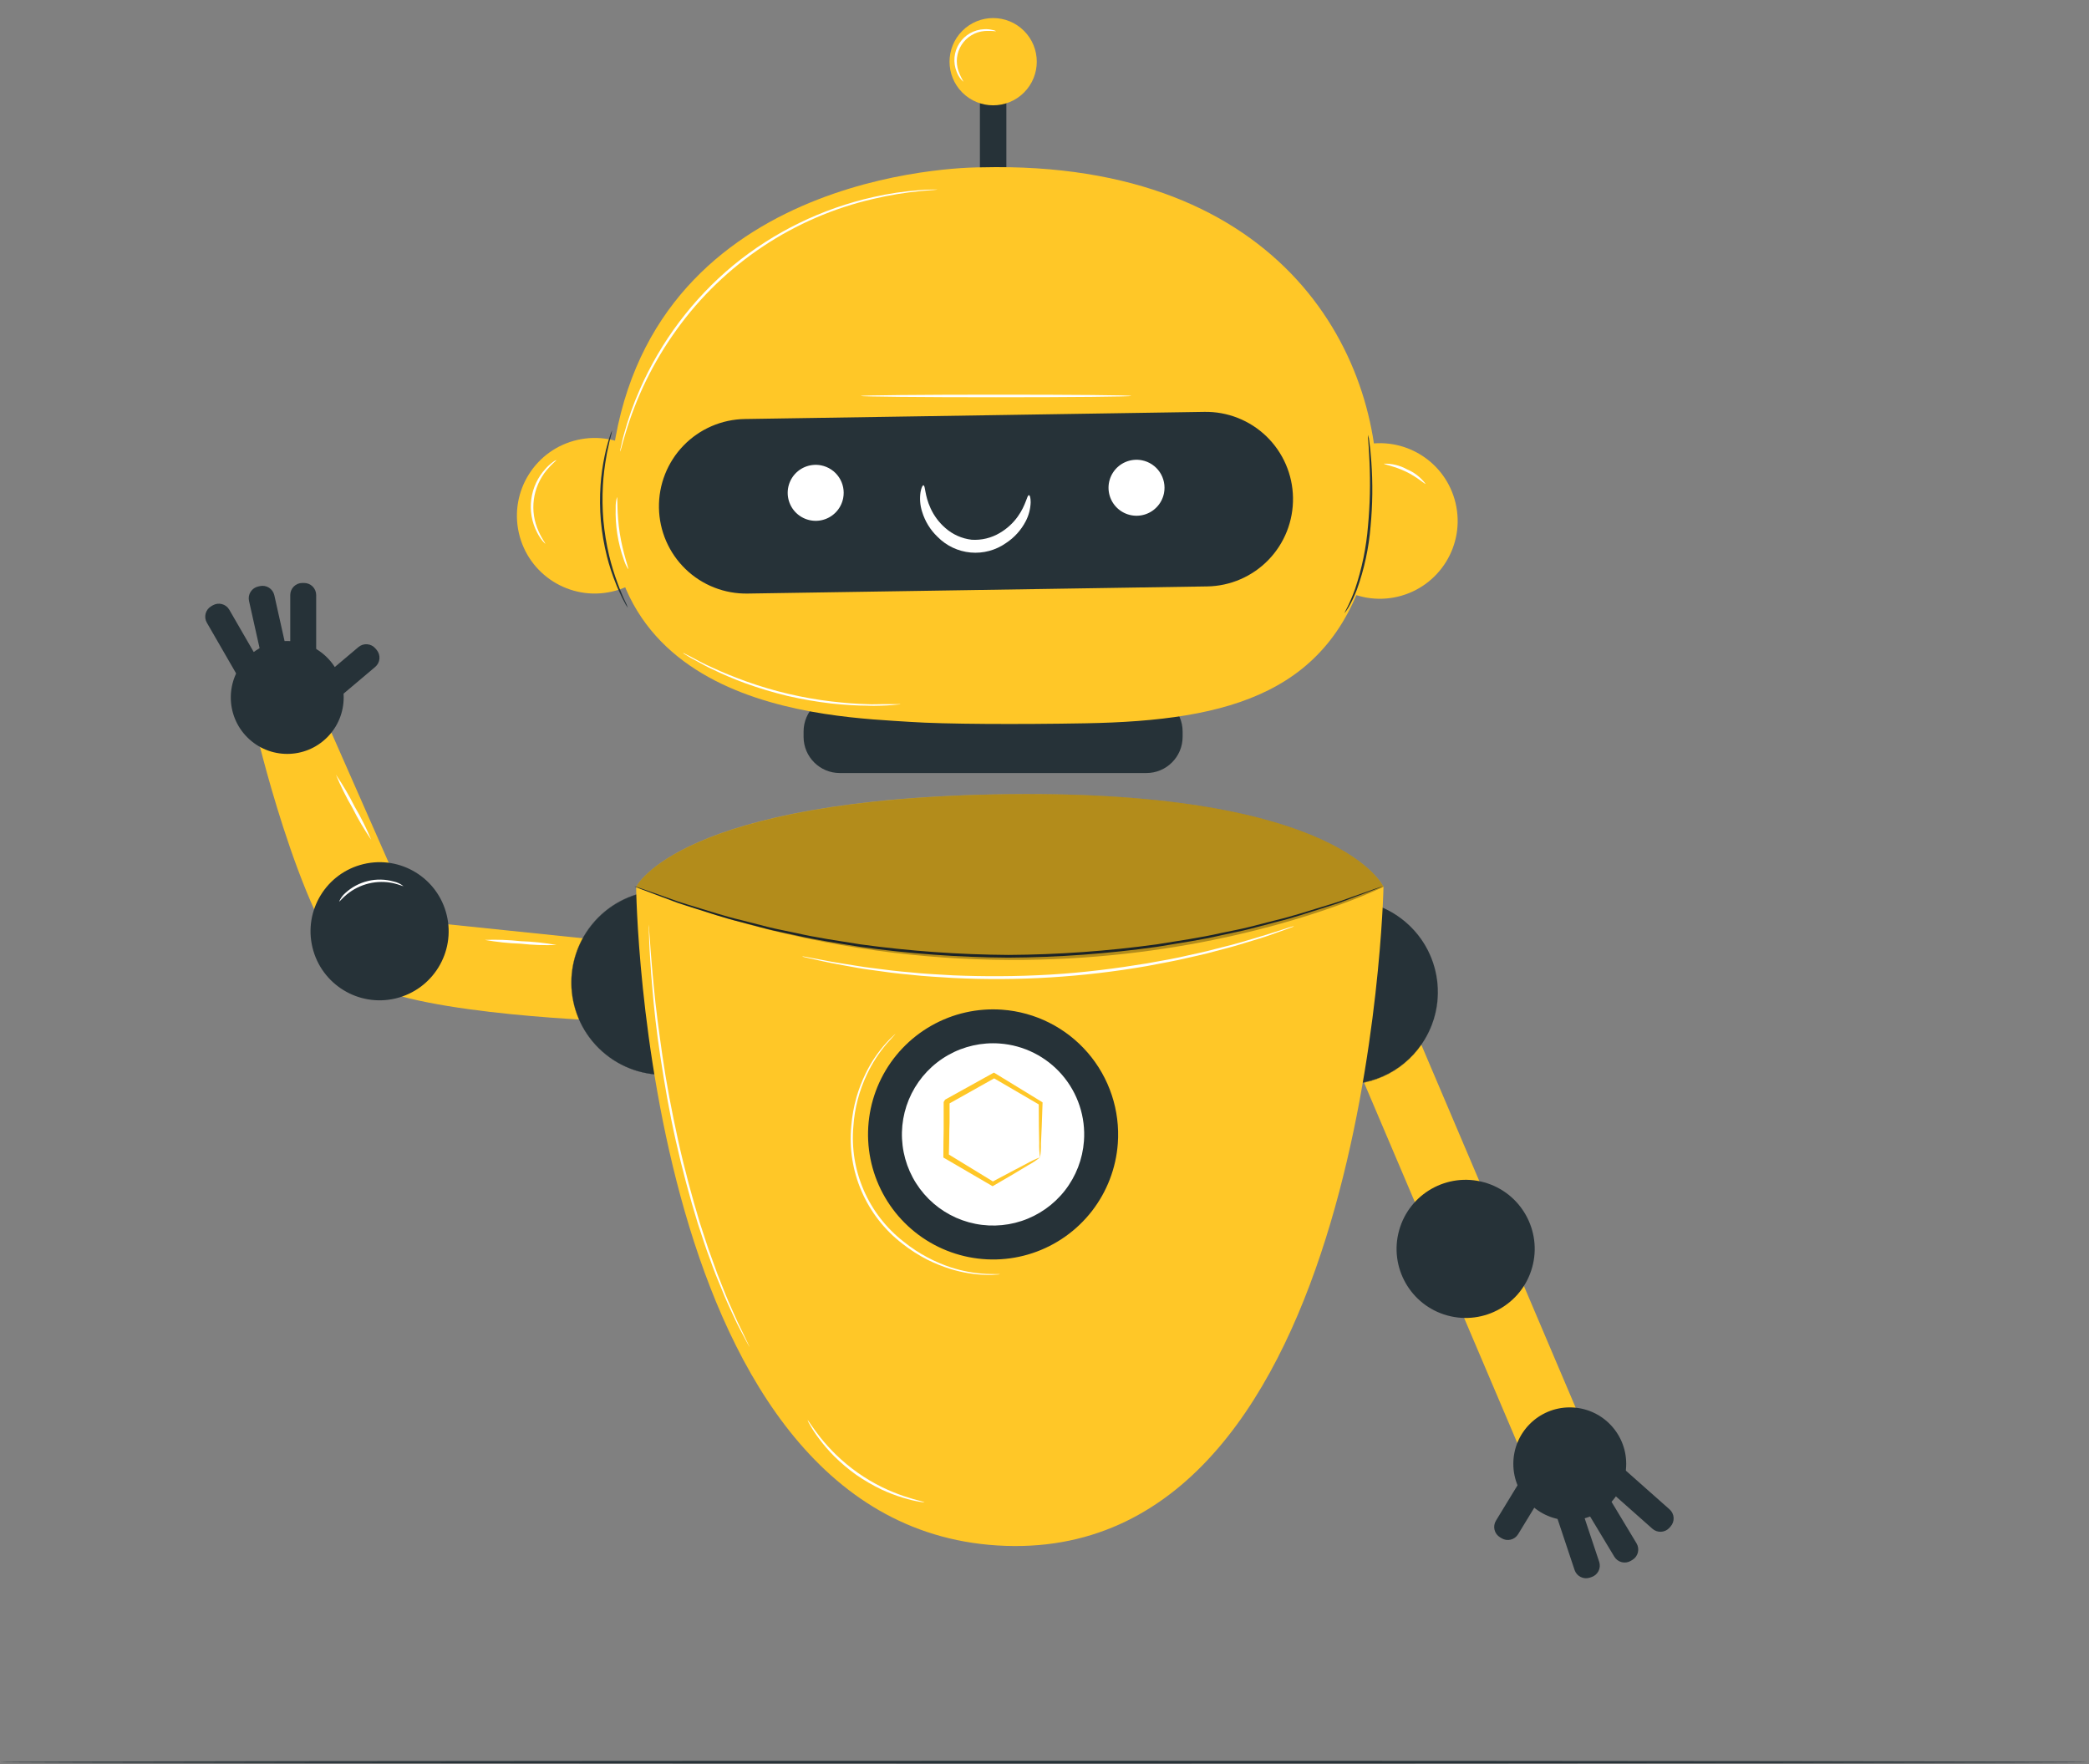 <svg width="225" height="190" viewBox="0 0 225 190" fill="none" xmlns="http://www.w3.org/2000/svg">
<rect x="0" y="0" width="225" height="190" fill="#808080" stroke="none"/>
<path d="M224.871 189.786C224.871 189.866 174.525 189.925 112.441 189.925C50.357 189.925 0 189.866 0 189.786C0 189.707 50.33 189.648 112.441 189.648C174.552 189.648 224.871 189.712 224.871 189.786Z" fill="#263238"/>
<path d="M66.987 101.491L44.625 99.176L35.154 77.68L27.795 79.597C27.795 79.597 33.232 102.314 39.316 105.834C45.4 109.354 66.185 109.986 66.185 109.986L66.987 101.491Z" fill="#FFC727"/>
<path d="M78.875 112.425C82.514 108.331 82.145 102.062 78.051 98.424C73.957 94.785 67.688 95.154 64.05 99.248C60.411 103.342 60.78 109.611 64.874 113.249C68.968 116.888 75.237 116.519 78.875 112.425Z" fill="#263238"/>
<path d="M71.463 115.762C69.164 115.762 66.937 114.965 65.161 113.507C63.385 112.049 62.169 110.021 61.72 107.767C61.272 105.513 61.619 103.173 62.702 101.146C63.786 99.12 65.538 97.531 67.661 96.652C69.784 95.772 72.147 95.656 74.346 96.323C76.545 96.99 78.445 98.399 79.722 100.31C80.999 102.221 81.573 104.515 81.348 106.802C81.123 109.09 80.112 111.228 78.487 112.853C77.566 113.778 76.472 114.511 75.266 115.011C74.06 115.51 72.767 115.766 71.463 115.762ZM71.463 95.927C69.171 95.925 66.949 96.717 65.176 98.17C63.402 99.622 62.188 101.644 61.738 103.891C61.288 106.139 61.632 108.472 62.711 110.495C63.789 112.517 65.535 114.103 67.651 114.983C69.768 115.862 72.124 115.98 74.318 115.317C76.512 114.654 78.408 113.251 79.683 111.347C80.959 109.443 81.535 107.155 81.312 104.874C81.09 102.593 80.084 100.459 78.465 98.837C77.548 97.913 76.457 97.18 75.255 96.681C74.053 96.181 72.764 95.925 71.463 95.927Z" fill="#263238"/>
<path d="M42.621 107.532C46.615 106.573 49.076 102.558 48.117 98.564C47.158 94.569 43.142 92.108 39.148 93.067C35.154 94.026 32.693 98.042 33.652 102.036C34.611 106.031 38.626 108.491 42.621 107.532Z" fill="#263238"/>
<path d="M35.236 79.418C37.61 77.044 37.61 73.195 35.236 70.821C32.862 68.447 29.013 68.447 26.639 70.821C24.265 73.195 24.265 77.044 26.639 79.418C29.013 81.792 32.862 81.792 35.236 79.418Z" fill="#263238"/>
<path d="M40.413 71.83L35.407 76.057L33.602 73.919L38.607 69.692C38.871 69.469 39.212 69.361 39.556 69.39C39.9 69.419 40.218 69.583 40.44 69.847L40.564 69.993C40.675 70.123 40.759 70.274 40.811 70.437C40.864 70.6 40.884 70.772 40.87 70.943C40.856 71.113 40.808 71.279 40.73 71.432C40.651 71.584 40.543 71.719 40.413 71.83Z" fill="#263238"/>
<path d="M34.055 64.089V70.46C34.055 70.509 34.035 70.556 34 70.591C33.965 70.626 33.918 70.645 33.869 70.645H31.448C31.399 70.645 31.351 70.626 31.317 70.591C31.282 70.556 31.262 70.509 31.262 70.46V64.089C31.262 63.744 31.399 63.413 31.643 63.169C31.887 62.925 32.218 62.788 32.563 62.788H32.754C33.099 62.788 33.43 62.925 33.674 63.169C33.918 63.413 34.055 63.744 34.055 64.089Z" fill="#263238"/>
<path d="M29.547 64.113L30.938 70.33C30.948 70.378 30.939 70.428 30.913 70.47C30.887 70.511 30.845 70.541 30.797 70.552L28.434 71.08C28.386 71.091 28.336 71.082 28.294 71.056C28.253 71.029 28.223 70.988 28.212 70.939L26.821 64.722C26.746 64.386 26.808 64.033 26.992 63.742C27.177 63.45 27.47 63.244 27.807 63.169L27.993 63.127C28.33 63.052 28.683 63.113 28.974 63.298C29.265 63.483 29.471 63.776 29.547 64.113Z" fill="#263238"/>
<path d="M24.697 65.671L27.883 71.188C27.907 71.231 27.914 71.282 27.901 71.329C27.889 71.377 27.857 71.417 27.815 71.442L25.718 72.653C25.675 72.677 25.625 72.684 25.577 72.671C25.529 72.658 25.489 72.627 25.464 72.585L22.279 67.067C22.106 66.768 22.06 66.413 22.149 66.08C22.238 65.747 22.456 65.463 22.755 65.29L22.92 65.195C23.219 65.022 23.574 64.976 23.907 65.065C24.241 65.154 24.525 65.372 24.697 65.671Z" fill="#263238"/>
<path d="M164.174 157.178L170.867 154.332L151.554 108.92L144.86 111.767L164.174 157.178Z" fill="#FFC727"/>
<path d="M152.513 113.26C156.054 109.08 155.536 102.822 151.357 99.282C147.178 95.742 140.92 96.26 137.379 100.439C133.839 104.618 134.357 110.876 138.536 114.416C142.715 117.957 148.973 117.439 152.513 113.26Z" fill="#263238"/>
<path d="M144.967 116.802C143.411 116.803 141.877 116.439 140.487 115.738C139.098 115.038 137.893 114.021 136.968 112.769C136.044 111.518 135.426 110.067 135.165 108.533C134.903 106.999 135.006 105.426 135.464 103.939C136.007 102.185 137.025 100.616 138.406 99.406C139.788 98.196 141.477 97.393 143.287 97.086C145.097 96.779 146.957 96.98 148.66 97.667C150.363 98.353 151.842 99.499 152.933 100.975C154.024 102.452 154.684 104.202 154.84 106.032C154.996 107.861 154.641 109.698 153.816 111.338C152.99 112.978 151.726 114.357 150.164 115.322C148.602 116.286 146.803 116.799 144.967 116.802ZM144.967 96.957C143.134 96.959 141.338 97.469 139.777 98.431C138.217 99.393 136.955 100.769 136.13 102.406C135.305 104.043 134.951 105.877 135.106 107.703C135.261 109.529 135.92 111.277 137.009 112.751C138.098 114.225 139.575 115.368 141.275 116.053C142.975 116.738 144.832 116.938 146.639 116.63C148.446 116.323 150.132 115.52 151.51 114.311C152.888 113.103 153.903 111.535 154.444 109.784C155.215 107.274 154.959 104.561 153.731 102.24C152.504 99.918 150.406 98.179 147.898 97.403C146.938 97.106 145.939 96.956 144.935 96.957H144.967Z" fill="#263238"/>
<path d="M165.027 136.501C166.126 132.543 163.809 128.443 159.852 127.343C155.894 126.243 151.793 128.56 150.694 132.518C149.594 136.476 151.911 140.576 155.869 141.676C159.827 142.776 163.927 140.459 165.027 136.501Z" fill="#263238"/>
<path d="M169.075 163.74C172.432 163.74 175.154 161.018 175.154 157.661C175.154 154.304 172.432 151.582 169.075 151.582C165.718 151.582 162.996 154.304 162.996 157.661C162.996 161.018 165.718 163.74 169.075 163.74Z" fill="#263238"/>
<path d="M161.124 163.783L164.528 158.198L166.917 159.654L163.513 165.239C163.334 165.534 163.045 165.745 162.709 165.826C162.374 165.908 162.02 165.852 161.726 165.673L161.563 165.573C161.416 165.485 161.288 165.368 161.187 165.23C161.085 165.092 161.012 164.936 160.971 164.769C160.931 164.603 160.923 164.43 160.949 164.261C160.976 164.092 161.035 163.929 161.124 163.783Z" fill="#263238"/>
<path d="M169.599 169.11L167.582 163.067C167.567 163.02 167.57 162.969 167.592 162.925C167.614 162.881 167.653 162.848 167.7 162.832L169.996 162.065C170.043 162.05 170.094 162.053 170.138 162.075C170.182 162.097 170.215 162.136 170.231 162.183L172.248 168.226C172.3 168.389 172.32 168.56 172.306 168.73C172.292 168.9 172.244 169.066 172.166 169.218C172.088 169.37 171.981 169.505 171.85 169.615C171.72 169.726 171.569 169.809 171.406 169.861L171.225 169.922C170.902 170.026 170.551 169.999 170.247 169.847C169.943 169.695 169.711 169.431 169.599 169.11Z" fill="#263238"/>
<path d="M173.873 167.662L170.585 162.205C170.572 162.184 170.564 162.161 170.56 162.137C170.557 162.113 170.558 162.088 170.564 162.064C170.569 162.041 170.58 162.018 170.594 161.999C170.609 161.979 170.627 161.962 170.648 161.95L172.722 160.7C172.743 160.688 172.766 160.679 172.79 160.676C172.814 160.672 172.839 160.673 172.862 160.679C172.886 160.685 172.908 160.696 172.928 160.71C172.947 160.725 172.964 160.743 172.977 160.764L176.265 166.221C176.443 166.516 176.496 166.87 176.413 167.205C176.33 167.54 176.117 167.828 175.822 168.006L175.658 168.105C175.363 168.283 175.008 168.336 174.674 168.253C174.339 168.17 174.051 167.957 173.873 167.662Z" fill="#263238"/>
<path d="M177.977 164.653L173.209 160.428C173.172 160.396 173.149 160.35 173.146 160.3C173.143 160.251 173.16 160.203 173.193 160.166L174.795 158.358C174.827 158.321 174.873 158.299 174.922 158.296C174.972 158.293 175.02 158.309 175.057 158.342L179.825 162.567C180.084 162.796 180.24 163.118 180.261 163.462C180.282 163.806 180.165 164.145 179.936 164.403L179.81 164.546C179.581 164.803 179.259 164.958 178.916 164.978C178.572 164.998 178.235 164.881 177.977 164.653Z" fill="#263238"/>
<path d="M68.516 95.513C68.516 95.513 69.232 165.136 108.302 166.495C147.371 167.855 149.012 96.012 149.012 95.513C149.012 95.513 144.398 85.134 108.764 85.537C73.129 85.941 68.516 95.513 68.516 95.513Z" fill="#FFC727"/>
<path d="M90.453 83.26H123.475C125.63 83.26 127.377 81.513 127.377 79.358V78.79C127.377 76.634 125.63 74.887 123.475 74.887H90.453C88.298 74.887 86.551 76.634 86.551 78.79V79.358C86.551 81.513 88.298 83.26 90.453 83.26Z" fill="#263238"/>
<path d="M105.542 21.351H108.393V6.936H105.542V21.351Z" fill="#263238"/>
<path d="M150.559 64.262C155.061 63.192 157.843 58.676 156.773 54.174C155.703 49.673 151.186 46.891 146.685 47.961C142.183 49.031 139.402 53.547 140.471 58.049C141.541 62.55 146.058 65.332 150.559 64.262Z" fill="#FFC727"/>
<path d="M65.907 63.718C70.42 62.695 73.248 58.207 72.224 53.695C71.201 49.183 66.713 46.355 62.201 47.378C57.689 48.401 54.861 52.889 55.884 57.401C56.907 61.914 61.395 64.742 65.907 63.718Z" fill="#FFC727"/>
<path d="M105.74 18.021C105.74 18.021 71.677 17.612 66.294 47.136C60.91 76.659 89.707 77.19 97.995 77.748C101.748 78.003 109.786 78.029 116.879 77.902C132.583 77.631 143.679 74.594 147.454 60.026C147.903 58.318 148.186 56.57 148.298 54.807C149.291 38.816 138.497 17.235 105.74 18.021Z" fill="#FFC727"/>
<path d="M130.016 63.16L80.53 63.929C79.296 63.951 78.069 63.729 76.92 63.276C75.771 62.824 74.723 62.148 73.835 61.29C72.948 60.431 72.238 59.406 71.747 58.273C71.256 57.14 70.993 55.921 70.974 54.686C70.953 53.451 71.175 52.224 71.629 51.075C72.083 49.927 72.758 48.878 73.617 47.991C74.476 47.103 75.502 46.394 76.635 45.903C77.768 45.412 78.987 45.149 80.222 45.13L129.708 44.36C130.943 44.338 132.17 44.559 133.32 45.012C134.469 45.465 135.517 46.139 136.405 46.998C137.293 47.857 138.002 48.882 138.493 50.016C138.984 51.149 139.246 52.368 139.265 53.603C139.286 54.839 139.064 56.066 138.611 57.215C138.158 58.364 137.482 59.413 136.623 60.3C135.764 61.188 134.738 61.898 133.605 62.388C132.471 62.879 131.251 63.141 130.016 63.16Z" fill="#263238"/>
<path d="M90.814 53.661C90.699 54.247 90.413 54.785 89.992 55.207C89.572 55.63 89.035 55.918 88.45 56.036C87.866 56.154 87.259 56.095 86.708 55.868C86.156 55.641 85.685 55.256 85.352 54.761C85.02 54.266 84.841 53.683 84.84 53.087C84.838 52.491 85.014 51.907 85.344 51.41C85.674 50.914 86.144 50.526 86.694 50.297C87.245 50.067 87.851 50.006 88.436 50.12C88.825 50.197 89.194 50.349 89.524 50.568C89.854 50.787 90.138 51.069 90.359 51.398C90.58 51.727 90.734 52.096 90.812 52.484C90.89 52.873 90.891 53.273 90.814 53.661Z" fill="white"/>
<path d="M125.371 53.109C125.257 53.695 124.972 54.234 124.551 54.657C124.131 55.081 123.594 55.37 123.01 55.488C122.425 55.607 121.818 55.549 121.266 55.322C120.714 55.096 120.242 54.711 119.909 54.216C119.576 53.721 119.397 53.138 119.396 52.541C119.394 51.945 119.569 51.361 119.899 50.864C120.229 50.367 120.699 49.979 121.25 49.75C121.801 49.52 122.407 49.459 122.992 49.574C123.776 49.728 124.467 50.187 124.913 50.849C125.359 51.513 125.524 52.325 125.371 53.109Z" fill="white"/>
<path d="M120.396 123.163C120.202 125.82 119.225 128.359 117.588 130.461C115.95 132.562 113.727 134.131 111.198 134.968C108.669 135.806 105.949 135.875 103.381 135.166C100.813 134.458 98.513 133.004 96.771 130.989C95.03 128.973 93.925 126.486 93.596 123.843C93.268 121.199 93.731 118.518 94.926 116.137C96.122 113.757 97.997 111.784 100.313 110.469C102.63 109.154 105.284 108.555 107.941 108.749C111.504 109.01 114.817 110.674 117.153 113.377C119.488 116.08 120.655 119.6 120.396 123.163Z" fill="#263238"/>
<path d="M116.749 122.897C116.607 124.834 115.894 126.685 114.701 128.216C113.507 129.747 111.886 130.89 110.043 131.5C108.2 132.11 106.217 132.16 104.346 131.643C102.474 131.127 100.798 130.066 99.529 128.597C98.26 127.127 97.455 125.315 97.217 123.388C96.978 121.461 97.316 119.507 98.188 117.772C99.06 116.037 100.427 114.6 102.116 113.642C103.804 112.684 105.739 112.249 107.676 112.391C108.962 112.484 110.216 112.83 111.368 113.409C112.52 113.988 113.547 114.788 114.39 115.764C115.232 116.739 115.875 117.872 116.279 119.096C116.684 120.32 116.844 121.612 116.749 122.897Z" fill="white"/>
<path d="M112.019 124.681C111.944 124.145 111.913 123.603 111.928 123.062C111.902 122.048 111.88 120.599 111.88 118.815L111.987 119.011L106.938 116.065H107.219L102.122 118.926C101.984 119.16 102.308 118.613 102.276 118.671V119.425V120.185C102.276 120.684 102.276 121.183 102.25 121.671C102.25 122.648 102.213 123.593 102.197 124.506L102.059 124.262L107.049 127.309H106.826C108.382 126.471 109.667 125.802 110.543 125.345C111.014 125.077 111.506 124.846 112.013 124.655C111.617 124.977 111.19 125.26 110.739 125.499C109.879 126.03 108.615 126.778 107.023 127.697L106.911 127.761L106.8 127.697L101.745 124.75L101.607 124.671V124.501C101.607 123.588 101.618 122.643 101.639 121.666C101.639 121.177 101.639 120.684 101.639 120.179V119.425V118.693C101.607 118.751 101.931 118.21 101.793 118.438L106.906 115.603L107.055 115.523L107.193 115.608L112.178 118.656L112.289 118.725V118.852C112.231 120.689 112.172 122.165 112.119 123.168C112.133 123.675 112.099 124.181 112.019 124.681Z" fill="#FFC727"/>
<path d="M110.292 9.967C112.127 8.132 112.127 5.157 110.292 3.322C108.457 1.487 105.482 1.487 103.648 3.322C101.813 5.157 101.813 8.132 103.648 9.967C105.482 11.802 108.457 11.802 110.292 9.967Z" fill="#FFC727"/>
<path d="M99.462 52.27C99.685 52.297 99.574 53.332 100.232 54.75C100.605 55.563 101.148 56.288 101.825 56.873C102.618 57.571 103.605 58.01 104.655 58.132C105.71 58.2 106.76 57.948 107.67 57.41C108.44 56.962 109.106 56.356 109.624 55.631C110.526 54.373 110.606 53.316 110.829 53.332C110.919 53.332 111.01 53.598 111.01 54.097C110.989 54.808 110.808 55.505 110.479 56.136C109.984 57.089 109.253 57.898 108.355 58.487C107.245 59.27 105.893 59.631 104.541 59.508C103.189 59.384 101.925 58.783 100.975 57.813C100.2 57.072 99.63 56.143 99.319 55.116C99.098 54.431 99.04 53.704 99.149 52.992C99.239 52.499 99.377 52.255 99.462 52.27Z" fill="white"/>
<path d="M144.818 66.026C144.765 66.026 145.375 65.071 145.964 63.399C146.697 61.208 147.161 58.937 147.345 56.635C147.557 54.341 147.611 52.035 147.504 49.733C147.467 48.846 147.424 48.14 147.382 47.609C147.346 47.353 147.337 47.093 147.355 46.834C147.423 47.084 147.468 47.34 147.488 47.599C147.562 48.093 147.637 48.809 147.701 49.722C147.867 52.042 147.84 54.372 147.621 56.688C147.434 59.012 146.94 61.3 146.15 63.494C145.9 64.156 145.599 64.797 145.248 65.411C145.122 65.628 144.978 65.834 144.818 66.026Z" fill="#263238"/>
<path d="M65.925 46.351C65.895 46.609 65.84 46.863 65.761 47.11C65.692 47.349 65.618 47.641 65.549 47.992C65.48 48.342 65.373 48.724 65.31 49.165C65.124 50.188 64.999 51.222 64.938 52.26C64.867 53.53 64.884 54.804 64.991 56.072C65.11 57.338 65.315 58.593 65.607 59.831C65.851 60.843 66.156 61.839 66.52 62.815C66.663 63.234 66.828 63.6 66.961 63.929C67.094 64.259 67.221 64.535 67.327 64.758C67.448 64.987 67.548 65.227 67.624 65.474C67.473 65.264 67.342 65.04 67.231 64.805C67.081 64.54 66.945 64.267 66.823 63.988C66.674 63.669 66.493 63.303 66.34 62.883C65.945 61.911 65.619 60.912 65.363 59.895C65.052 58.645 64.835 57.375 64.715 56.093C64.607 54.813 64.596 53.526 64.683 52.244C64.757 51.197 64.903 50.155 65.118 49.128C65.198 48.687 65.31 48.3 65.4 47.954C65.49 47.609 65.575 47.317 65.655 47.078C65.725 46.829 65.816 46.586 65.925 46.351Z" fill="#263238"/>
<path d="M68.335 95.455L68.537 95.513L69.132 95.715L71.394 96.511L73.029 97.095C73.629 97.297 74.292 97.488 74.998 97.706C76.416 98.125 78.014 98.672 79.83 99.097L82.659 99.824C83.647 100.073 84.687 100.259 85.76 100.493C87.883 100.981 90.214 101.316 92.662 101.709C97.954 102.435 103.289 102.816 108.631 102.85C113.974 102.819 119.308 102.437 124.601 101.709C127.033 101.316 129.347 100.987 131.503 100.493C132.565 100.265 133.626 100.079 134.603 99.829L137.438 99.102C139.249 98.677 140.847 98.13 142.264 97.711C142.97 97.493 143.634 97.302 144.234 97.1L145.869 96.516L148.131 95.72L148.725 95.518C148.792 95.492 148.862 95.472 148.933 95.46L148.736 95.545L148.152 95.773L145.906 96.617L144.234 97.244C143.639 97.451 142.976 97.647 142.27 97.876C140.852 98.311 139.259 98.868 137.444 99.309L134.609 100.052C133.626 100.307 132.581 100.498 131.508 100.737C129.385 101.236 127.049 101.576 124.606 101.979C119.303 102.724 113.955 103.112 108.599 103.142C103.246 103.108 97.9 102.718 92.598 101.974C90.161 101.576 87.82 101.231 85.696 100.732C84.634 100.493 83.573 100.302 82.596 100.047L79.761 99.304C77.945 98.863 76.352 98.306 74.935 97.87C74.228 97.642 73.57 97.445 72.97 97.238L71.34 96.628L69.095 95.784L68.511 95.555C68.449 95.528 68.391 95.494 68.335 95.455Z" fill="#263238"/>
<g opacity="0.3">
<path d="M68.516 95.513C68.516 95.513 73.129 85.957 108.764 85.537C144.398 85.118 149.012 95.513 149.012 95.513C149.012 95.513 113.048 113.24 68.516 95.513Z" fill="black"/>
</g>
<path d="M100.992 20.432C100.951 20.436 100.91 20.436 100.87 20.432L100.514 20.469C100.195 20.501 99.728 20.512 99.128 20.581C97.435 20.745 95.756 21.023 94.1 21.414C85.539 23.375 77.988 28.393 72.864 35.526C70.389 38.954 68.514 42.778 67.322 46.834C67.136 47.408 67.035 47.864 66.945 48.167L66.844 48.517C66.834 48.558 66.82 48.597 66.801 48.634C66.794 48.593 66.794 48.552 66.801 48.512C66.801 48.416 66.844 48.3 66.876 48.156C66.95 47.848 67.029 47.386 67.199 46.802C67.642 45.153 68.21 43.54 68.898 41.976C71.168 36.781 74.622 32.19 78.986 28.571C83.367 24.979 88.529 22.462 94.058 21.223C95.723 20.845 97.414 20.595 99.118 20.475C99.723 20.422 100.179 20.427 100.509 20.411H100.87C100.954 20.422 100.992 20.427 100.992 20.432Z" fill="white"/>
<path d="M67.667 61.301C67.454 60.973 67.289 60.615 67.178 60.239C66.548 58.465 66.255 56.589 66.313 54.707C66.298 54.317 66.344 53.926 66.451 53.55C66.536 53.55 66.419 55.323 66.759 57.468C67.099 59.613 67.746 61.27 67.667 61.301Z" fill="white"/>
<path d="M58.731 58.557C58.731 58.557 58.609 58.472 58.444 58.27C58.21 57.984 58.008 57.672 57.844 57.341C57.277 56.243 57.06 54.998 57.223 53.774C57.385 52.549 57.919 51.404 58.752 50.492C58.996 50.213 59.273 49.963 59.575 49.749C59.679 49.661 59.798 49.593 59.925 49.547C59.957 49.59 59.48 49.913 58.901 50.609C58.141 51.519 57.655 52.625 57.499 53.8C57.343 54.974 57.524 56.169 58.02 57.245C58.391 58.089 58.768 58.525 58.731 58.557Z" fill="white"/>
<path d="M107.272 3.369C106.858 3.323 106.441 3.314 106.025 3.342C105.53 3.386 105.051 3.542 104.626 3.799C104.2 4.056 103.839 4.408 103.571 4.826C103.302 5.244 103.133 5.718 103.076 6.212C103.019 6.706 103.076 7.206 103.243 7.675C103.386 8.063 103.564 8.438 103.774 8.795C103.774 8.795 103.668 8.731 103.519 8.561C103.315 8.315 103.153 8.037 103.041 7.738C102.839 7.242 102.758 6.705 102.807 6.172C102.857 5.639 103.033 5.125 103.323 4.674C103.612 4.224 104.006 3.85 104.471 3.584C104.936 3.318 105.458 3.167 105.993 3.146C106.311 3.124 106.63 3.154 106.938 3.236C107.177 3.273 107.272 3.353 107.272 3.369Z" fill="white"/>
<path d="M153.546 52.117C153.488 52.18 152.665 51.389 151.423 50.795C150.18 50.2 149.05 50.025 149.06 49.94C149.926 49.918 150.781 50.127 151.539 50.545C152.338 50.879 153.031 51.422 153.546 52.117Z" fill="white"/>
<path d="M80.727 145.063C80.702 145.031 80.681 144.997 80.663 144.962L80.488 144.649C80.329 144.346 80.116 143.943 79.84 143.428C79.702 143.162 79.553 142.865 79.383 142.546L78.884 141.485C78.523 140.715 78.12 139.839 77.722 138.83C77.52 138.336 77.308 137.816 77.085 137.28C76.862 136.744 76.671 136.16 76.453 135.57C75.996 134.397 75.609 133.107 75.157 131.769C74.324 129.061 73.506 126.062 72.79 122.876C72.073 119.691 71.553 116.617 71.128 113.819C70.703 111.021 70.427 108.51 70.257 106.354C70.156 105.293 70.093 104.326 70.04 103.477C69.986 102.627 69.939 101.884 69.923 101.3C69.907 100.716 69.891 100.265 69.875 99.925V99.569C69.869 99.529 69.869 99.488 69.875 99.447C69.881 99.488 69.881 99.529 69.875 99.569L69.907 99.925C69.907 100.26 69.965 100.721 70.002 101.295C70.04 101.868 70.093 102.622 70.167 103.466C70.241 104.31 70.31 105.277 70.427 106.338C70.618 108.462 70.958 110.989 71.356 113.771C71.754 116.553 72.333 119.611 73.034 122.797C73.735 125.982 74.558 128.976 75.37 131.679C75.821 133.017 76.198 134.301 76.644 135.475C76.856 136.069 77.058 136.637 77.26 137.184L77.876 138.745C78.258 139.738 78.651 140.619 79.001 141.4L79.479 142.461C79.633 142.785 79.782 143.083 79.914 143.353L80.509 144.596L80.658 144.92C80.69 144.962 80.713 145.011 80.727 145.063Z" fill="white"/>
<path d="M59.952 101.778C58.657 101.827 57.36 101.781 56.071 101.64C54.776 101.595 53.487 101.458 52.211 101.231C53.507 101.182 54.804 101.228 56.092 101.369C57.387 101.414 58.677 101.551 59.952 101.778Z" fill="white"/>
<path d="M39.98 90.443C39.227 89.346 38.551 88.198 37.957 87.008C37.284 85.861 36.691 84.669 36.184 83.44C36.934 84.539 37.608 85.689 38.201 86.88C38.878 88.024 39.472 89.215 39.98 90.443Z" fill="white"/>
<path d="M99.574 161.802C99.365 161.798 99.157 161.773 98.953 161.728C98.391 161.628 97.836 161.493 97.291 161.324C96.481 161.078 95.69 160.775 94.923 160.417C93.989 159.966 93.091 159.444 92.237 158.856C91.392 158.252 90.597 157.583 89.859 156.854C89.26 156.255 88.707 155.612 88.202 154.932C87.856 154.478 87.542 154.001 87.262 153.504C87.148 153.33 87.053 153.143 86.981 152.947C87.023 152.92 87.469 153.69 88.356 154.816C88.877 155.47 89.439 156.09 90.039 156.674C91.508 158.101 93.195 159.288 95.035 160.188C95.787 160.551 96.559 160.869 97.35 161.139C98.709 161.595 99.585 161.749 99.574 161.802Z" fill="white"/>
<path d="M107.718 137.242C107.595 137.264 107.471 137.276 107.347 137.28C106.993 137.309 106.639 137.32 106.285 137.311C104.965 137.282 103.655 137.07 102.393 136.68C101.521 136.408 100.673 136.067 99.856 135.66C98.918 135.178 98.029 134.608 97.201 133.956C95.282 132.482 93.769 130.544 92.805 128.324C91.841 126.104 91.457 123.676 91.69 121.267C91.777 120.222 91.963 119.187 92.248 118.178C92.502 117.302 92.831 116.449 93.23 115.629C93.806 114.44 94.546 113.337 95.428 112.353C95.664 112.085 95.916 111.829 96.182 111.589C96.269 111.501 96.364 111.419 96.463 111.345C96.463 111.345 96.113 111.722 95.507 112.407C94.658 113.406 93.944 114.512 93.384 115.698C92.549 117.446 92.052 119.335 91.918 121.267C91.703 123.633 92.086 126.016 93.033 128.195C93.979 130.374 95.458 132.28 97.334 133.738C98.138 134.386 99.002 134.954 99.914 135.437C100.713 135.859 101.546 136.214 102.404 136.499C103.647 136.902 104.937 137.14 106.242 137.205C107.203 137.242 107.718 137.211 107.718 137.242Z" fill="white"/>
<path d="M43.441 95.433C43.441 95.476 43.032 95.279 42.38 95.126C41.506 94.934 40.6 94.943 39.73 95.152C38.86 95.361 38.049 95.764 37.357 96.331C36.826 96.771 36.571 97.122 36.534 97.095C36.68 96.744 36.905 96.431 37.193 96.182C37.882 95.55 38.721 95.104 39.63 94.886C40.54 94.669 41.49 94.687 42.39 94.94C42.774 95.021 43.134 95.19 43.441 95.433Z" fill="white"/>
<path d="M121.841 42.645C121.841 42.72 115.321 42.783 107.283 42.783C99.245 42.783 92.72 42.72 92.72 42.645C92.72 42.571 99.24 42.507 107.283 42.507C115.326 42.507 121.841 42.56 121.841 42.645Z" fill="white"/>
<path d="M96.993 75.843C96.914 75.865 96.832 75.878 96.749 75.88L96.038 75.944C95.73 75.97 95.353 75.992 94.912 76.002C94.472 76.013 93.973 76.034 93.421 76.002C92.311 76.002 90.994 75.922 89.534 75.769C87.954 75.585 86.386 75.314 84.836 74.956C83.289 74.585 81.765 74.128 80.27 73.587C79.052 73.14 77.857 72.632 76.692 72.063C76.161 71.829 75.752 71.585 75.364 71.378C74.977 71.171 74.648 70.985 74.382 70.847L73.772 70.475C73.699 70.435 73.632 70.387 73.57 70.332C73.57 70.332 73.655 70.332 73.798 70.428L74.435 70.751C74.706 70.9 75.04 71.075 75.433 71.282C75.826 71.489 76.272 71.702 76.776 71.925C77.775 72.392 78.99 72.891 80.36 73.385C83.337 74.452 86.425 75.179 89.566 75.551C91.01 75.721 92.322 75.816 93.421 75.843C93.951 75.875 94.482 75.843 94.912 75.843C95.342 75.843 95.725 75.843 96.032 75.843H96.744C96.827 75.829 96.911 75.829 96.993 75.843Z" fill="white"/>
<path d="M139.376 99.766C139.337 99.791 139.294 99.811 139.249 99.824L138.867 99.967L137.391 100.498C136.748 100.732 135.962 101.003 135.033 101.273C134.104 101.544 133.058 101.895 131.874 102.192L130.027 102.68C129.385 102.845 128.705 102.983 128.009 103.148C126.618 103.482 125.111 103.747 123.529 104.05C116.637 105.25 109.634 105.679 102.648 105.33C101.055 105.229 99.51 105.149 98.088 104.984C97.376 104.91 96.686 104.857 96.028 104.767L94.132 104.507C92.922 104.363 91.839 104.146 90.888 103.976C89.938 103.806 89.115 103.647 88.451 103.493L86.922 103.153L86.524 103.057C86.478 103.05 86.433 103.035 86.392 103.015C86.439 103.011 86.487 103.011 86.535 103.015L86.933 103.084L88.473 103.376C89.142 103.509 89.959 103.662 90.915 103.806C91.871 103.949 92.948 104.156 94.159 104.289L96.049 104.528C96.707 104.613 97.397 104.661 98.109 104.73C99.526 104.884 101.055 104.953 102.659 105.048C105.871 105.181 109.401 105.186 113.107 104.969C116.813 104.751 120.311 104.289 123.481 103.769C125.074 103.477 126.571 103.238 127.962 102.898C128.657 102.739 129.337 102.606 129.979 102.447L131.827 101.974C133.011 101.693 134.056 101.364 134.986 101.098C135.915 100.833 136.711 100.567 137.353 100.371L138.845 99.893L139.238 99.776L139.376 99.766Z" fill="white"/>
</svg>
